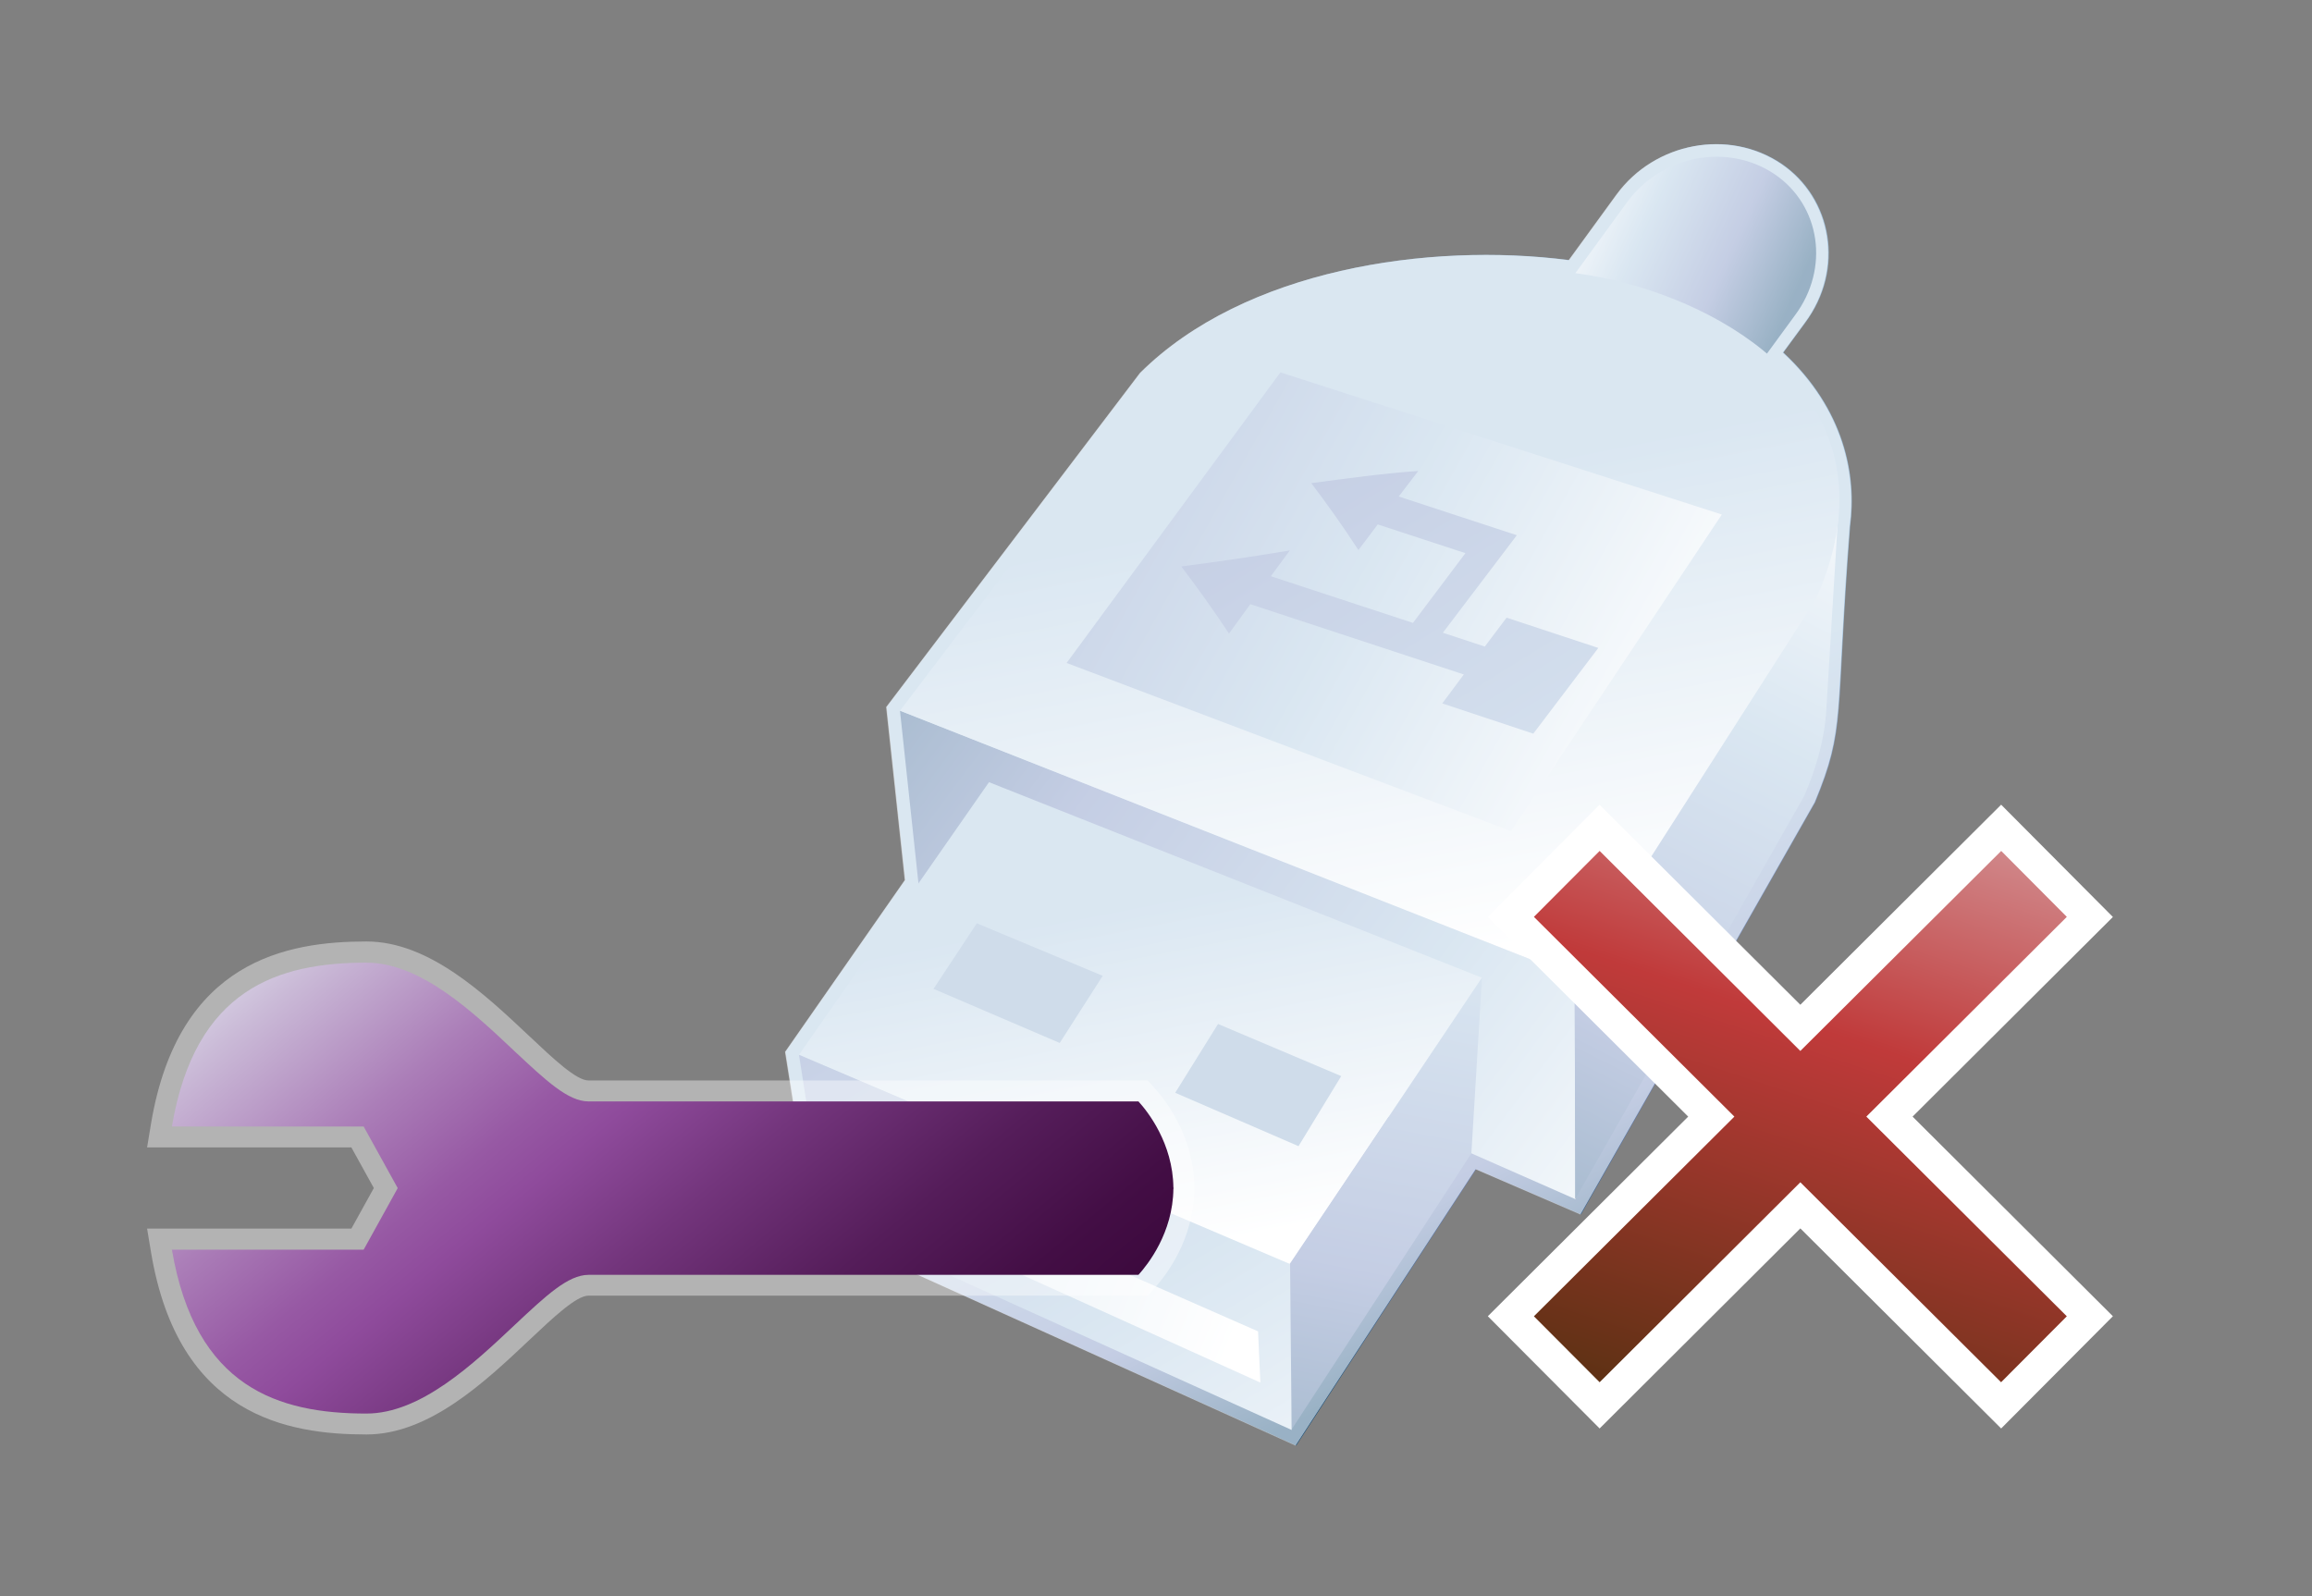 <?xml version="1.0" encoding="UTF-8"?>
<svg xmlns="http://www.w3.org/2000/svg" xmlns:xlink="http://www.w3.org/1999/xlink" contentScriptType="text/ecmascript" width="42" baseProfile="tiny" zoomAndPan="magnify" contentStyleType="text/css" viewBox="0 0 42 29" height="29" preserveAspectRatio="xMidYMid meet" version="1.1">
    <rect x="0" y="0" width="42" height="29" fill="#808080" stroke="none"/>
    <rect x="0.028" width="42" fill="none" y="0.019" height="29"/>
    <g>
        <linearGradient x1="435.211" gradientTransform="matrix(0.409 0 0 0.409 -153.135 -1386.364)" y1="3425.505" x2="445.694" gradientUnits="userSpaceOnUse" y2="3446.154" xlink:type="simple" xlink:actuate="onLoad" id="XMLID_260_" xlink:show="other">
            <stop stop-color="#a2c2dd" offset="0"/>
            <stop stop-color="#a2c2dd" offset="0.1"/>
            <stop stop-color="#6c83bb" offset="0.714"/>
            <stop stop-color="#003d6d" offset="0.989"/>
            <stop stop-color="#003d6d" offset="1"/>
        </linearGradient>
        <path fill="url(#XMLID_260_)" d="M 29.375 3.53 C 29.375 3.53 28.63 4.551 28.505 4.725 C 25.957 4.395 22.606 4.893 20.716 6.775 L 16.107 12.844 C 16.107 12.844 16.427 15.826 16.445 15.988 C 16.351 16.123 14.27 19.109 14.27 19.109 L 14.775 22.3 L 23.546 26.263 C 23.546 26.263 26.616 21.544 26.815 21.242 C 27.106 21.368 28.72 22.064 28.72 22.064 L 32.975 14.576 C 33.542 13.202 33.338 13.066 33.61 9.562 C 33.733 8.641 33.512 7.44 32.397 6.404 C 32.536 6.216 32.793 5.865 32.793 5.865 C 33.521 4.89 33.285 3.597 32.362 2.973 C 31.409 2.333 30.07 2.583 29.375 3.53 z "/>
        <g>
            <g>
                <g>
                    <g>
                        <linearGradient x1="443.942" gradientTransform="matrix(0.409 0 0 0.409 -153.135 -1386.364)" y1="3398.012" x2="454.172" gradientUnits="userSpaceOnUse" y2="3402.625" xlink:type="simple" xlink:actuate="onLoad" id="XMLID_261_" xlink:show="other">
                            <stop stop-color="#ffffff" offset="0"/>
                            <stop stop-color="#a2c2dd" offset="0.35"/>
                            <stop stop-color="#6c83bb" offset="0.7"/>
                            <stop stop-color="#003d6d" offset="1"/>
                        </linearGradient>
                        <path fill="url(#XMLID_261_)" d="M 29.563 3.666 C 30.188 2.817 31.387 2.593 32.235 3.163 C 33.077 3.733 33.24 4.881 32.608 5.728 L 31.537 7.192 L 27.971 5.852 L 29.563 3.666 z "/>
                        <linearGradient x1="449.978" gradientTransform="matrix(0.409 0 0 0.409 -153.135 -1386.364)" y1="3445.778" x2="410.404" gradientUnits="userSpaceOnUse" y2="3416.365" xlink:type="simple" xlink:actuate="onLoad" id="XMLID_262_" xlink:show="other">
                            <stop stop-color="#ffffff" offset="0"/>
                            <stop stop-color="#a2c2dd" offset="0.35"/>
                            <stop stop-color="#6c83bb" offset="0.7"/>
                            <stop stop-color="#003d6d" offset="1"/>
                        </linearGradient>
                        <polygon fill="url(#XMLID_262_)" points="28.624,21.789 16.739,16.553 16.349,12.912 28.602,17.745      "/>
                        <linearGradient x1="458.933" gradientTransform="matrix(0.409 0 0 0.409 -153.135 -1386.364)" y1="3409.202" x2="440.281" gradientUnits="userSpaceOnUse" y2="3446.103" xlink:type="simple" xlink:actuate="onLoad" id="XMLID_263_" xlink:show="other">
                            <stop stop-color="#ffffff" offset="0"/>
                            <stop stop-color="#a2c2dd" offset="0.35"/>
                            <stop stop-color="#6c83bb" offset="0.7"/>
                            <stop stop-color="#003d6d" offset="1"/>
                        </linearGradient>
                        <path fill="url(#XMLID_263_)" d="M 28.607 17.745 L 33.394 9.334 L 33.176 12.908 C 33.144 13.438 32.99 13.968 32.775 14.462 L 28.614 21.789 L 28.607 17.745 z "/>
                        <linearGradient x1="439.179" gradientTransform="matrix(0.409 0 0 0.409 -153.135 -1386.364)" y1="3436.071" x2="434.413" gradientUnits="userSpaceOnUse" y2="3411.536" xlink:type="simple" xlink:actuate="onLoad" id="XMLID_264_" xlink:show="other">
                            <stop stop-color="#ffffff" offset="0"/>
                            <stop stop-color="#ffffff" offset="0.15"/>
                            <stop stop-color="#a2c2dd" offset="1"/>
                        </linearGradient>
                        <path fill="url(#XMLID_264_)" d="M 29.55 5.148 C 27.272 4.541 23.065 4.763 20.882 6.938 L 16.349 12.912 L 28.601 17.745 L 32.986 10.887 C 34.463 7.604 31.837 5.763 29.55 5.148 z "/>
                        <linearGradient x1="-663.945" gradientTransform="matrix(1 0 0 -1 694.626 1024.969)" y1="1011.273" x2="-680.7" gradientUnits="userSpaceOnUse" y2="1020.664" xlink:type="simple" xlink:actuate="onLoad" id="XMLID_265_" xlink:show="other">
                            <stop stop-color="#ffffff" offset="0"/>
                            <stop stop-color="#a2c2dd" offset="0.35"/>
                            <stop stop-color="#6c83bb" offset="0.7"/>
                            <stop stop-color="#003d6d" offset="1"/>
                        </linearGradient>
                        <polygon fill="url(#XMLID_265_)" points="31.279,9.348 27.45,15.1 19.376,12.045 23.26,6.766      "/>
                        <linearGradient x1="457.516" gradientTransform="matrix(0.409 0 0 0.409 -153.135 -1386.364)" y1="3450.429" x2="420.884" gradientUnits="userSpaceOnUse" y2="3391.346" xlink:type="simple" xlink:actuate="onLoad" id="XMLID_266_" xlink:show="other">
                            <stop stop-color="#ffffff" offset="0"/>
                            <stop stop-color="#a2c2dd" offset="0.35"/>
                            <stop stop-color="#6c83bb" offset="0.7"/>
                            <stop stop-color="#003d6d" offset="1"/>
                        </linearGradient>
                        <path fill="url(#XMLID_266_)" d="M 25.764 8.557 L 25.41 9.021 L 27.555 9.724 L 26.211 11.496 L 26.973 11.747 L 27.369 11.222 L 29.035 11.772 L 27.854 13.329 L 26.2 12.78 L 26.592 12.254 L 22.713 10.977 L 22.326 11.511 C 22.05 11.091 21.744 10.667 21.46 10.292 C 22.075 10.212 22.765 10.112 23.431 10.001 L 23.086 10.469 L 25.668 11.317 L 26.621 10.05 L 25.028 9.528 L 24.677 9.994 C 24.406 9.575 24.104 9.152 23.821 8.778 C 24.443 8.696 25.145 8.598 25.764 8.557 z "/>
                    </g>
                    <g>
                        <linearGradient x1="427.668" gradientTransform="matrix(0.409 0 0 0.409 -153.135 -1386.364)" y1="3447.866" x2="424.177" gradientUnits="userSpaceOnUse" y2="3429.896" xlink:type="simple" xlink:actuate="onLoad" id="XMLID_267_" xlink:show="other">
                            <stop stop-color="#ffffff" offset="0"/>
                            <stop stop-color="#ffffff" offset="0.15"/>
                            <stop stop-color="#a2c2dd" offset="1"/>
                        </linearGradient>
                        <polygon fill="url(#XMLID_267_)" points="26.922,17.764 23.419,22.979 14.514,19.164 17.966,14.211      "/>
                        <polygon fill="#87a8cb" points="20.032,17.729 19.251,18.949 16.958,17.966 17.745,16.775      "/>
                        <polygon fill="#87a8cb" points="24.365,19.551 23.589,20.824 21.349,19.854 22.127,18.604      "/>
                        <linearGradient x1="440.699" gradientTransform="matrix(0.409 0 0 0.409 -153.135 -1386.364)" y1="3416.479" x2="432.409" gradientUnits="userSpaceOnUse" y2="3458.999" xlink:type="simple" xlink:actuate="onLoad" id="XMLID_268_" xlink:show="other">
                            <stop stop-color="#ffffff" offset="0"/>
                            <stop stop-color="#a2c2dd" offset="0.35"/>
                            <stop stop-color="#6c83bb" offset="0.7"/>
                            <stop stop-color="#003d6d" offset="1"/>
                        </linearGradient>
                        <polygon fill="url(#XMLID_268_)" points="23.43,22.979 26.922,17.764 26.729,20.955 23.458,25.98      "/>
                        <linearGradient x1="433.941" gradientTransform="matrix(0.409 0 0 0.409 -153.135 -1386.364)" y1="3464.992" x2="404.851" gradientUnits="userSpaceOnUse" y2="3416.642" xlink:type="simple" xlink:actuate="onLoad" id="XMLID_269_" xlink:show="other">
                            <stop stop-color="#ffffff" offset="0"/>
                            <stop stop-color="#a2c2dd" offset="0.35"/>
                            <stop stop-color="#6c83bb" offset="0.7"/>
                            <stop stop-color="#003d6d" offset="1"/>
                        </linearGradient>
                        <polygon fill="url(#XMLID_269_)" points="23.464,25.98 14.985,22.143 14.514,19.164 23.436,22.966      "/>
                        <linearGradient x1="430.752" gradientTransform="matrix(0.409 0 0 0.409 -153.135 -1386.364)" y1="3449.008" x2="408.003" gradientUnits="userSpaceOnUse" y2="3439.695" xlink:type="simple" xlink:actuate="onLoad" id="XMLID_270_" xlink:show="other">
                            <stop stop-color="#ffffff" offset="0"/>
                            <stop stop-color="#ffffff" offset="0.05"/>
                            <stop stop-color="#a2c2dd" offset="1"/>
                        </linearGradient>
                        <polygon fill="url(#XMLID_270_)" points="22.896,25.119 15.449,21.753 15.282,20.859 22.854,24.189      "/>
                    </g>
                </g>
            </g>
        </g>
    </g>
    <path fill="#ffffff" d="M 29.365 3.532 C 29.365 3.532 28.62 4.553 28.495 4.727 C 25.947 4.397 22.596 4.895 20.706 6.777 L 16.097 12.846 C 16.097 12.846 16.417 15.828 16.435 15.99 C 16.341 16.125 14.26 19.111 14.26 19.111 L 14.765 22.302 L 23.536 26.265 C 23.536 26.265 26.605 21.546 26.805 21.244 C 27.096 21.37 28.71 22.066 28.71 22.066 L 32.964 14.578 C 33.532 13.204 33.328 13.068 33.6 9.564 C 33.723 8.643 33.502 7.442 32.386 6.406 C 32.526 6.218 32.782 5.867 32.782 5.867 C 33.509 4.892 33.273 3.599 32.351 2.975 C 31.398 2.335 30.061 2.585 29.365 3.532 z " fill-opacity="0.6"/>
    <g>
        <path fill="#ffffff" d="M 6.658 17.105 C 5.219 17.105 3.246 17.447 2.746 20.4 L 2.672 20.847 C 2.672 20.847 5.989 20.847 6.383 20.847 C 6.5 21.06 6.679 21.38 6.791 21.585 C 6.678 21.79 6.5 22.109 6.383 22.322 C 5.989 22.322 2.672 22.322 2.672 22.322 L 2.746 22.767 C 3.246 25.722 5.219 26.062 6.658 26.062 C 7.793 26.062 8.804 25.113 9.617 24.345 C 10.056 23.931 10.471 23.54 10.69 23.54 L 20.85 23.54 L 20.962 23.415 C 21.182 23.177 21.688 22.52 21.697 21.601 L 21.697 21.57 C 21.687 20.648 21.181 19.995 20.962 19.755 L 20.85 19.63 L 10.69 19.63 C 10.47 19.63 10.056 19.24 9.618 18.827 C 8.805 18.061 7.793 17.105 6.658 17.105 z " fill-opacity="0.4"/>
        <linearGradient x1="149.874" gradientTransform="matrix(0.5 0 0 0.5 -68.975 -1509.822)" y1="3049.052" x2="171.781" gradientUnits="userSpaceOnUse" y2="3075.407" xlink:type="simple" xlink:actuate="onLoad" id="XMLID_271_" xlink:show="other">
            <stop stop-color="#e6edf3" offset="0"/>
            <stop stop-color="#cabad7" offset="0.12"/>
            <stop stop-color="#ab7eb8" offset="0.272"/>
            <stop stop-color="#9759a4" offset="0.384"/>
            <stop stop-color="#8f4b9c" offset="0.444"/>
            <stop stop-color="#73357c" offset="0.568"/>
            <stop stop-color="#551d5a" offset="0.724"/>
            <stop stop-color="#430e45" offset="0.853"/>
            <stop stop-color="#3c093d" offset="0.938"/>
            <stop stop-color="#3c093d" offset="1"/>
        </linearGradient>
        <path fill="url(#XMLID_271_)" d="M 21.317 21.585 C 21.317 21.581 21.319 21.577 21.319 21.574 L 21.316 21.574 C 21.306 20.771 20.848 20.193 20.681 20.011 C 20.466 20.011 10.691 20.011 10.691 20.011 C 10.319 20.011 9.915 19.629 9.354 19.105 C 8.593 18.386 7.641 17.49 6.657 17.49 C 5.059 17.49 3.547 17.959 3.123 20.467 C 3.724 20.467 6.606 20.467 6.606 20.467 L 7.225 21.586 L 6.606 22.705 C 6.606 22.705 3.723 22.705 3.123 22.705 C 3.548 25.213 5.06 25.682 6.657 25.682 C 7.641 25.682 8.592 24.787 9.354 24.069 C 9.915 23.543 10.319 23.162 10.691 23.162 C 10.691 23.162 20.466 23.162 20.681 23.162 C 20.849 22.977 21.308 22.399 21.316 21.599 L 21.319 21.599 C 21.319 21.594 21.317 21.589 21.317 21.585 z "/>
    </g>
    <g>
        <path fill="#ffffff" d="M 32.705 18.255 C 32.05 17.602 29.057 14.621 29.057 14.621 L 27.028 16.66 C 27.028 16.66 30.007 19.63 30.668 20.287 C 30.009 20.943 27.028 23.914 27.028 23.914 L 29.059 25.953 C 29.059 25.953 32.049 22.973 32.705 22.318 C 33.361 22.972 36.353 25.953 36.353 25.953 L 38.383 23.914 C 38.383 23.914 35.404 20.943 34.744 20.287 C 35.404 19.63 38.383 16.66 38.383 16.66 L 36.353 14.62 C 36.354 14.621 33.361 17.602 32.705 18.255 z "/>
        <linearGradient x1="208.181" gradientTransform="matrix(0.5 0 0 0.5 -67.854 -1513.52)" y1="3046.119" x2="194.532" gradientUnits="userSpaceOnUse" y2="3087.658" xlink:type="simple" xlink:actuate="onLoad" id="XMLID_272_" xlink:show="other">
            <stop stop-color="#e6eef4" offset="0"/>
            <stop stop-color="#c03a3a" offset="0.444"/>
            <stop stop-color="#302d02" offset="0.938"/>
            <stop stop-color="#302d02" offset="1"/>
        </linearGradient>
        <polygon fill="url(#XMLID_272_)" points="37.546,16.658 36.354,15.46 32.705,19.094 29.059,15.46 27.865,16.658 31.507,20.287    27.865,23.915 29.059,25.113 32.705,21.48 36.352,25.113 37.546,23.915 33.904,20.287  "/>
    </g>
</svg>
